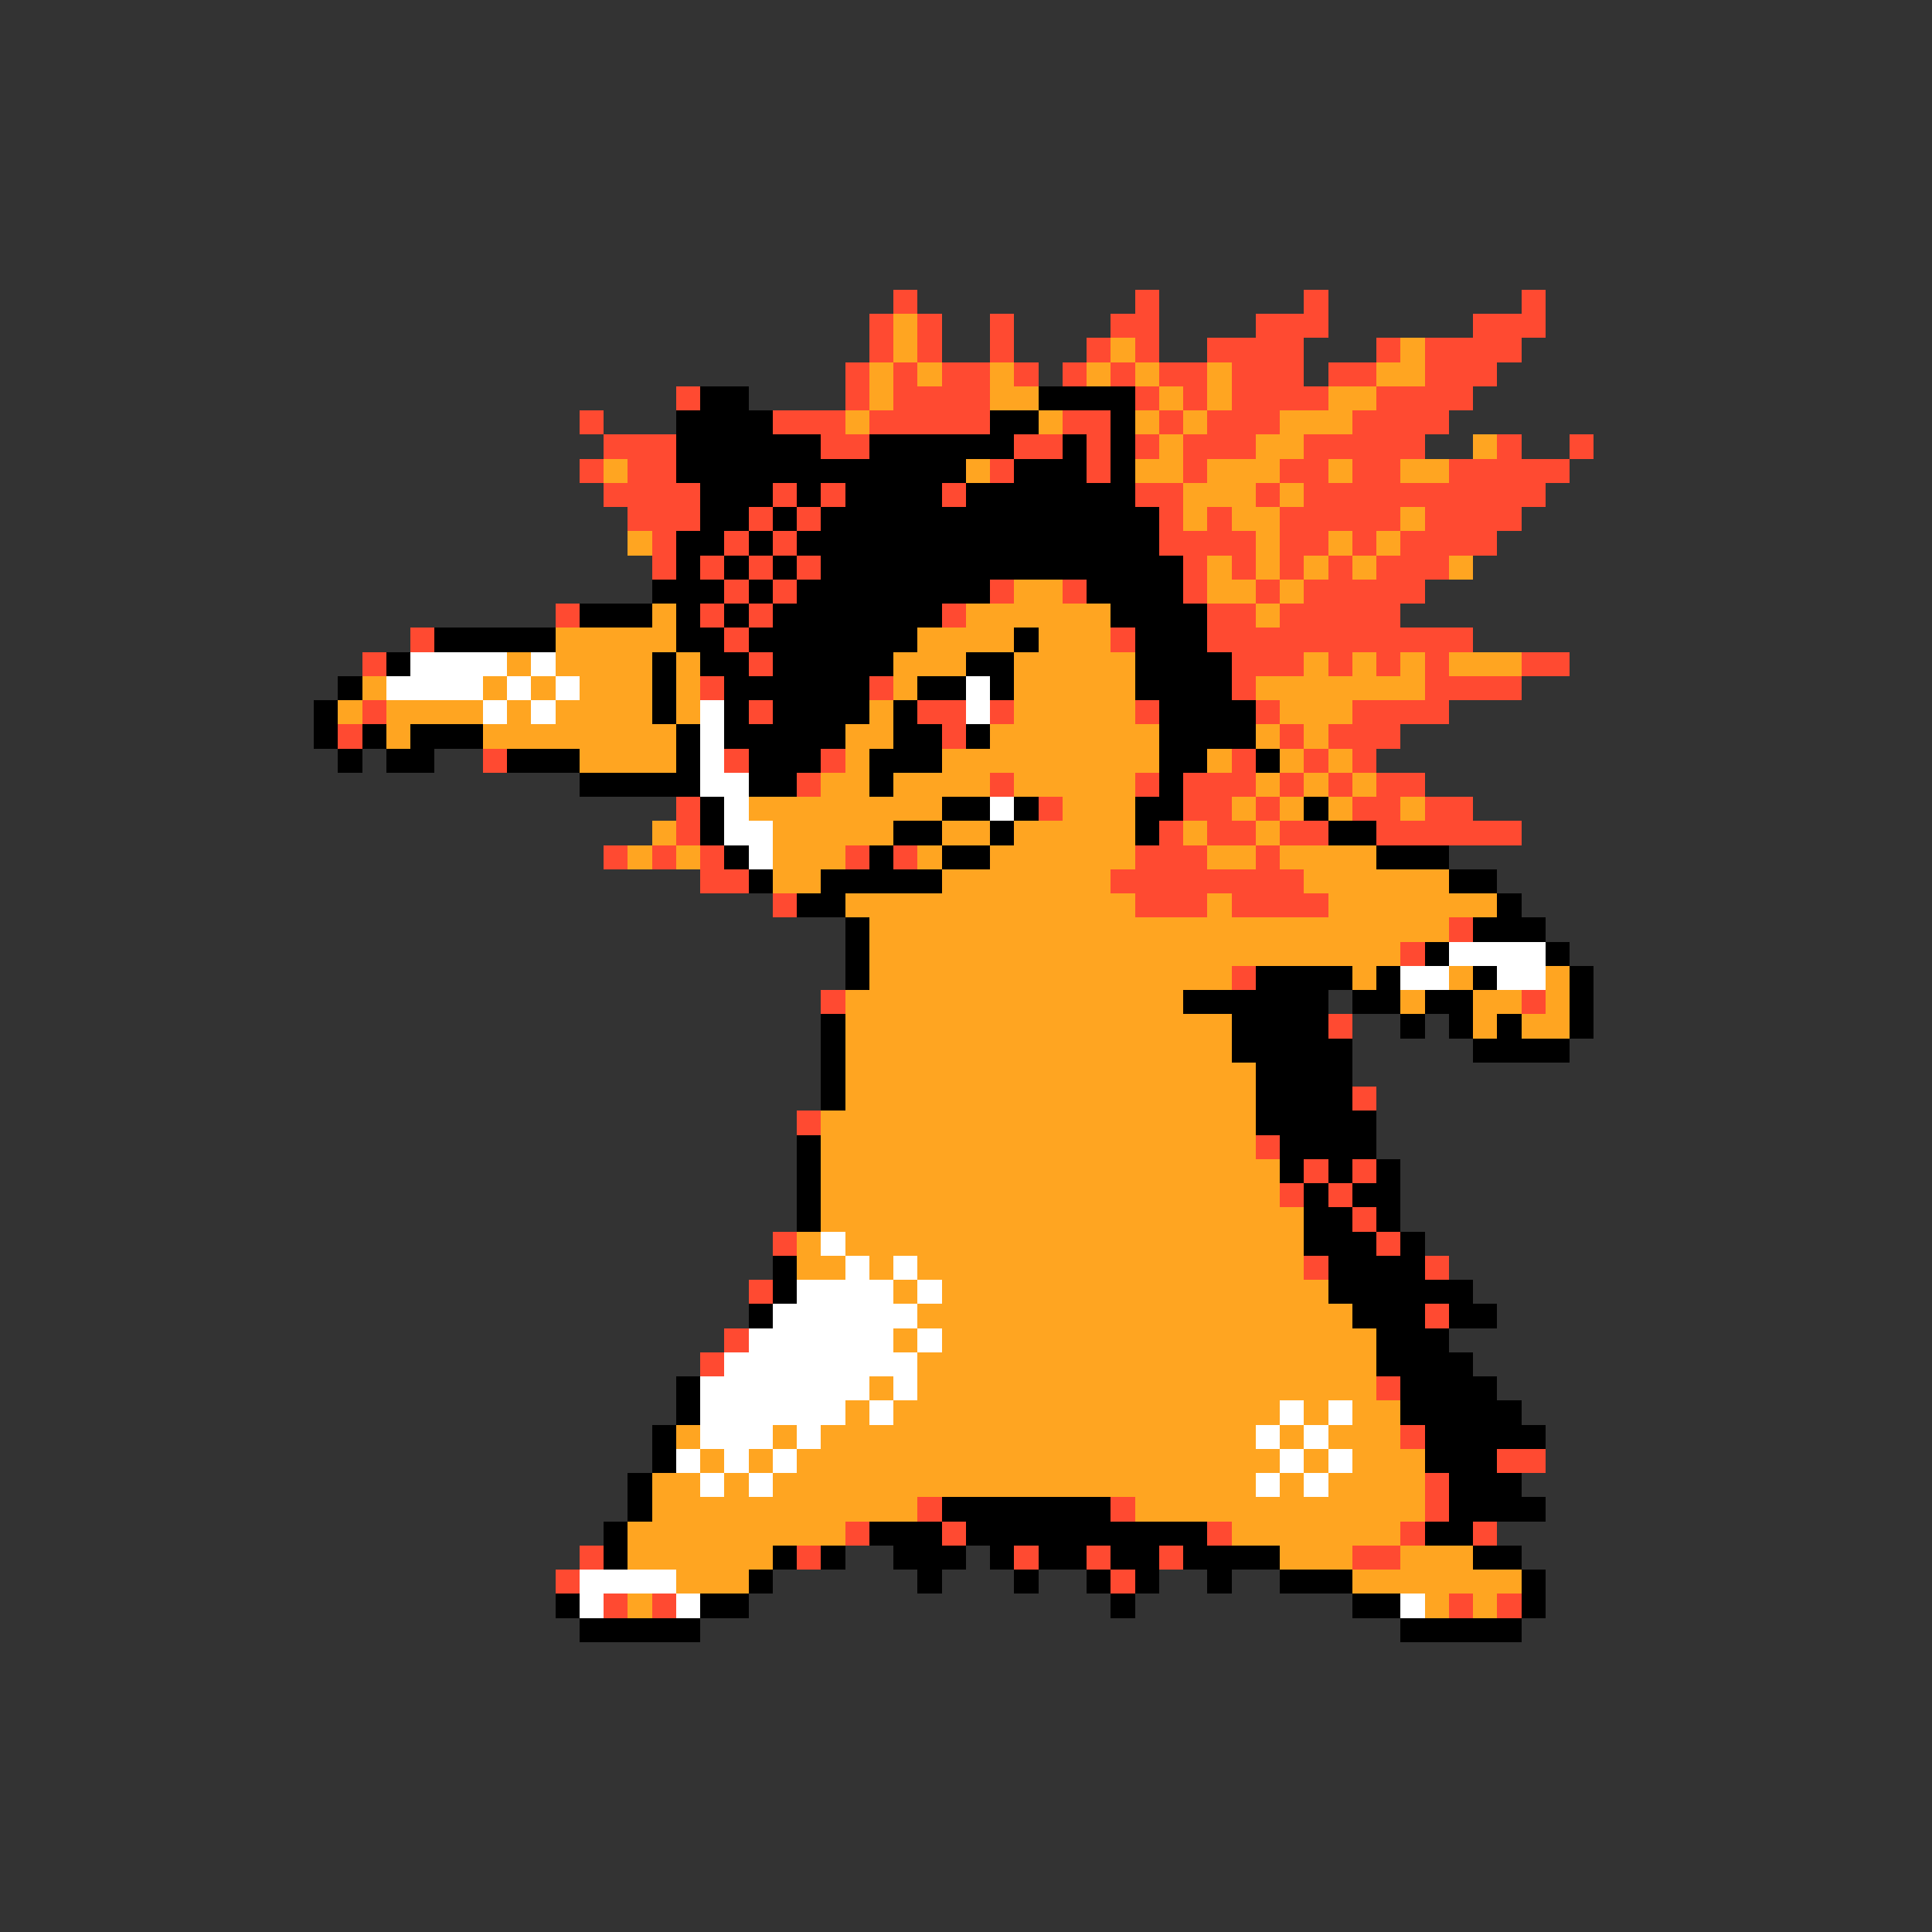 <svg xmlns="http://www.w3.org/2000/svg" viewBox="0 -0.5 80 80" shape-rendering="crispEdges">
<rect x="0" y="-0.5" width="80" height="80" fill="#333333" stroke="none"/>
<path stroke="#ff4a31" d="M37 12h1M47 12h1M54 12h1M63 12h1M36 13h1M38 13h1M41 13h1M46 13h2M52 13h3M61 13h3M36 14h1M38 14h1M41 14h1M45 14h1M47 14h1M50 14h4M57 14h1M59 14h4M35 15h1M37 15h1M39 15h2M42 15h1M44 15h1M46 15h1M48 15h2M51 15h3M55 15h2M59 15h3M28 16h1M35 16h1M37 16h4M47 16h1M49 16h1M51 16h4M57 16h4M24 17h1M32 17h3M36 17h5M44 17h2M48 17h1M50 17h3M56 17h4M25 18h3M34 18h2M42 18h2M45 18h1M47 18h1M49 18h3M54 18h5M62 18h1M65 18h1M24 19h1M26 19h2M41 19h1M45 19h1M49 19h1M53 19h2M56 19h2M60 19h5M25 20h4M32 20h1M34 20h1M39 20h1M47 20h2M52 20h1M54 20h10M26 21h3M31 21h1M33 21h1M48 21h1M50 21h1M53 21h5M59 21h4M27 22h1M30 22h1M32 22h1M48 22h4M53 22h2M56 22h1M58 22h4M27 23h1M29 23h1M31 23h1M33 23h1M49 23h1M51 23h1M53 23h1M55 23h1M57 23h3M30 24h1M32 24h1M41 24h1M44 24h1M49 24h1M52 24h1M54 24h5M23 25h1M29 25h1M31 25h1M39 25h1M50 25h2M53 25h5M17 26h1M30 26h1M46 26h1M50 26h11M15 27h1M31 27h1M51 27h3M55 27h1M57 27h1M59 27h1M63 27h2M29 28h1M36 28h1M51 28h1M59 28h4M15 29h1M31 29h1M38 29h2M41 29h1M47 29h1M52 29h1M56 29h4M14 30h1M39 30h1M53 30h1M55 30h3M20 31h1M30 31h1M34 31h1M51 31h1M54 31h1M56 31h1M33 32h1M41 32h1M47 32h1M49 32h3M53 32h1M55 32h1M57 32h2M28 33h1M43 33h1M49 33h2M52 33h1M56 33h2M59 33h2M28 34h1M48 34h1M50 34h2M53 34h2M57 34h6M25 35h1M27 35h1M29 35h1M35 35h1M37 35h1M47 35h3M52 35h1M29 36h2M46 36h8M32 37h1M47 37h3M51 37h4M60 38h1M58 39h1M51 40h1M34 41h1M63 41h1M55 42h1M56 45h1M33 46h1M52 47h1M54 48h1M56 48h1M53 49h1M55 49h1M56 50h1M32 51h1M57 51h1M54 52h1M59 52h1M31 53h1M59 54h1M30 55h1M29 56h1M57 57h1M58 59h1M62 60h2M59 61h1M38 62h1M46 62h1M59 62h1M35 63h1M39 63h1M50 63h1M58 63h1M61 63h1M24 64h1M33 64h1M42 64h1M45 64h1M48 64h1M56 64h2M23 65h1M46 65h1M25 66h1M27 66h1M60 66h1M62 66h1" />
<path stroke="#ffa521" d="M37 13h1M37 14h1M46 14h1M58 14h1M36 15h1M38 15h1M41 15h1M45 15h1M47 15h1M50 15h1M57 15h2M36 16h1M41 16h2M48 16h1M50 16h1M55 16h2M35 17h1M43 17h1M47 17h1M49 17h1M53 17h3M48 18h1M52 18h2M61 18h1M25 19h1M40 19h1M47 19h2M50 19h3M55 19h1M58 19h2M49 20h3M53 20h1M49 21h1M51 21h2M58 21h1M26 22h1M52 22h1M55 22h1M57 22h1M50 23h1M52 23h1M54 23h1M56 23h1M60 23h1M42 24h2M50 24h2M53 24h1M27 25h1M40 25h6M52 25h1M23 26h5M38 26h4M43 26h3M21 27h1M23 27h4M28 27h1M37 27h3M42 27h5M54 27h1M56 27h1M58 27h1M60 27h3M15 28h1M20 28h1M22 28h1M24 28h3M28 28h1M37 28h1M42 28h5M52 28h7M14 29h1M16 29h4M21 29h1M23 29h4M28 29h1M36 29h1M42 29h5M53 29h3M16 30h1M20 30h8M35 30h2M41 30h7M52 30h1M54 30h1M24 31h4M35 31h1M39 31h9M50 31h1M53 31h1M55 31h1M34 32h2M37 32h4M42 32h5M52 32h1M54 32h1M56 32h1M31 33h8M44 33h3M51 33h1M53 33h1M55 33h1M58 33h1M27 34h1M32 34h5M39 34h2M42 34h5M49 34h1M52 34h1M26 35h1M28 35h1M32 35h3M38 35h1M41 35h6M50 35h2M53 35h4M32 36h2M39 36h7M54 36h6M35 37h12M50 37h1M55 37h7M36 38h24M36 39h22M36 40h15M56 40h1M60 40h1M64 40h1M35 41h14M58 41h1M61 41h2M64 41h1M35 42h16M61 42h1M63 42h2M35 43h16M35 44h17M35 45h17M34 46h18M34 47h18M34 48h19M34 49h19M34 50h20M33 51h1M35 51h19M33 52h2M36 52h1M38 52h16M37 53h1M39 53h16M38 54h18M37 55h1M39 55h18M38 56h19M36 57h1M38 57h19M35 58h1M37 58h16M54 58h1M56 58h2M28 59h1M32 59h1M34 59h18M53 59h1M55 59h3M29 60h1M31 60h1M33 60h20M54 60h1M56 60h3M27 61h2M30 61h1M32 61h20M53 61h1M55 61h4M27 62h11M47 62h12M26 63h9M51 63h7M26 64h6M53 64h3M58 64h3M28 65h3M56 65h7M26 66h1M59 66h1M61 66h1" />
<path stroke="#000000" d="M29 16h2M43 16h4M28 17h4M41 17h2M46 17h1M28 18h6M36 18h6M44 18h1M46 18h1M28 19h12M42 19h3M46 19h1M29 20h3M33 20h1M35 20h4M40 20h7M29 21h2M32 21h1M34 21h14M28 22h2M31 22h1M33 22h15M28 23h1M30 23h1M32 23h1M34 23h15M27 24h3M31 24h1M33 24h8M45 24h4M24 25h3M28 25h1M30 25h1M32 25h7M46 25h4M18 26h5M28 26h2M31 26h7M42 26h1M47 26h3M16 27h1M27 27h1M29 27h2M32 27h5M40 27h2M47 27h4M14 28h1M27 28h1M30 28h6M38 28h2M41 28h1M47 28h4M13 29h1M27 29h1M30 29h1M32 29h4M37 29h1M48 29h4M13 30h1M15 30h1M17 30h3M28 30h1M30 30h5M37 30h2M40 30h1M48 30h4M14 31h1M16 31h2M21 31h3M28 31h1M31 31h3M36 31h3M48 31h2M52 31h1M24 32h5M31 32h2M36 32h1M48 32h1M29 33h1M39 33h2M42 33h1M47 33h2M54 33h1M29 34h1M37 34h2M41 34h1M47 34h1M55 34h2M30 35h1M36 35h1M39 35h2M57 35h3M31 36h1M34 36h5M60 36h2M33 37h2M62 37h1M35 38h1M61 38h3M35 39h1M59 39h1M64 39h1M35 40h1M52 40h4M57 40h1M61 40h1M65 40h1M49 41h6M56 41h2M59 41h2M65 41h1M34 42h1M51 42h4M58 42h1M60 42h1M62 42h1M65 42h1M34 43h1M51 43h5M61 43h4M34 44h1M52 44h4M34 45h1M52 45h4M52 46h5M33 47h1M53 47h4M33 48h1M53 48h1M55 48h1M57 48h1M33 49h1M54 49h1M56 49h2M33 50h1M54 50h2M57 50h1M54 51h3M58 51h1M32 52h1M55 52h4M32 53h1M55 53h6M31 54h1M56 54h3M60 54h2M57 55h3M57 56h4M28 57h1M58 57h4M28 58h1M58 58h5M27 59h1M59 59h5M27 60h1M59 60h3M26 61h1M60 61h3M26 62h1M39 62h7M60 62h4M25 63h1M36 63h3M40 63h10M59 63h2M25 64h1M32 64h1M34 64h1M37 64h3M41 64h1M43 64h2M46 64h2M49 64h4M61 64h2M31 65h1M38 65h1M42 65h1M45 65h1M47 65h1M50 65h1M53 65h3M63 65h1M23 66h1M29 66h2M46 66h1M56 66h2M63 66h1M24 67h5M58 67h5" />
<path stroke="#ffffff" d="M17 27h4M22 27h1M16 28h4M21 28h1M23 28h1M40 28h1M20 29h1M22 29h1M29 29h1M40 29h1M29 30h1M29 31h1M29 32h2M30 33h1M41 33h1M30 34h2M31 35h1M60 39h4M58 40h2M62 40h2M34 51h1M35 52h1M37 52h1M33 53h4M38 53h1M32 54h6M31 55h6M38 55h1M30 56h8M29 57h7M37 57h1M29 58h6M36 58h1M53 58h1M55 58h1M29 59h3M33 59h1M52 59h1M54 59h1M28 60h1M30 60h1M32 60h1M53 60h1M55 60h1M29 61h1M31 61h1M52 61h1M54 61h1M24 65h4M24 66h1M28 66h1M58 66h1" />
</svg>